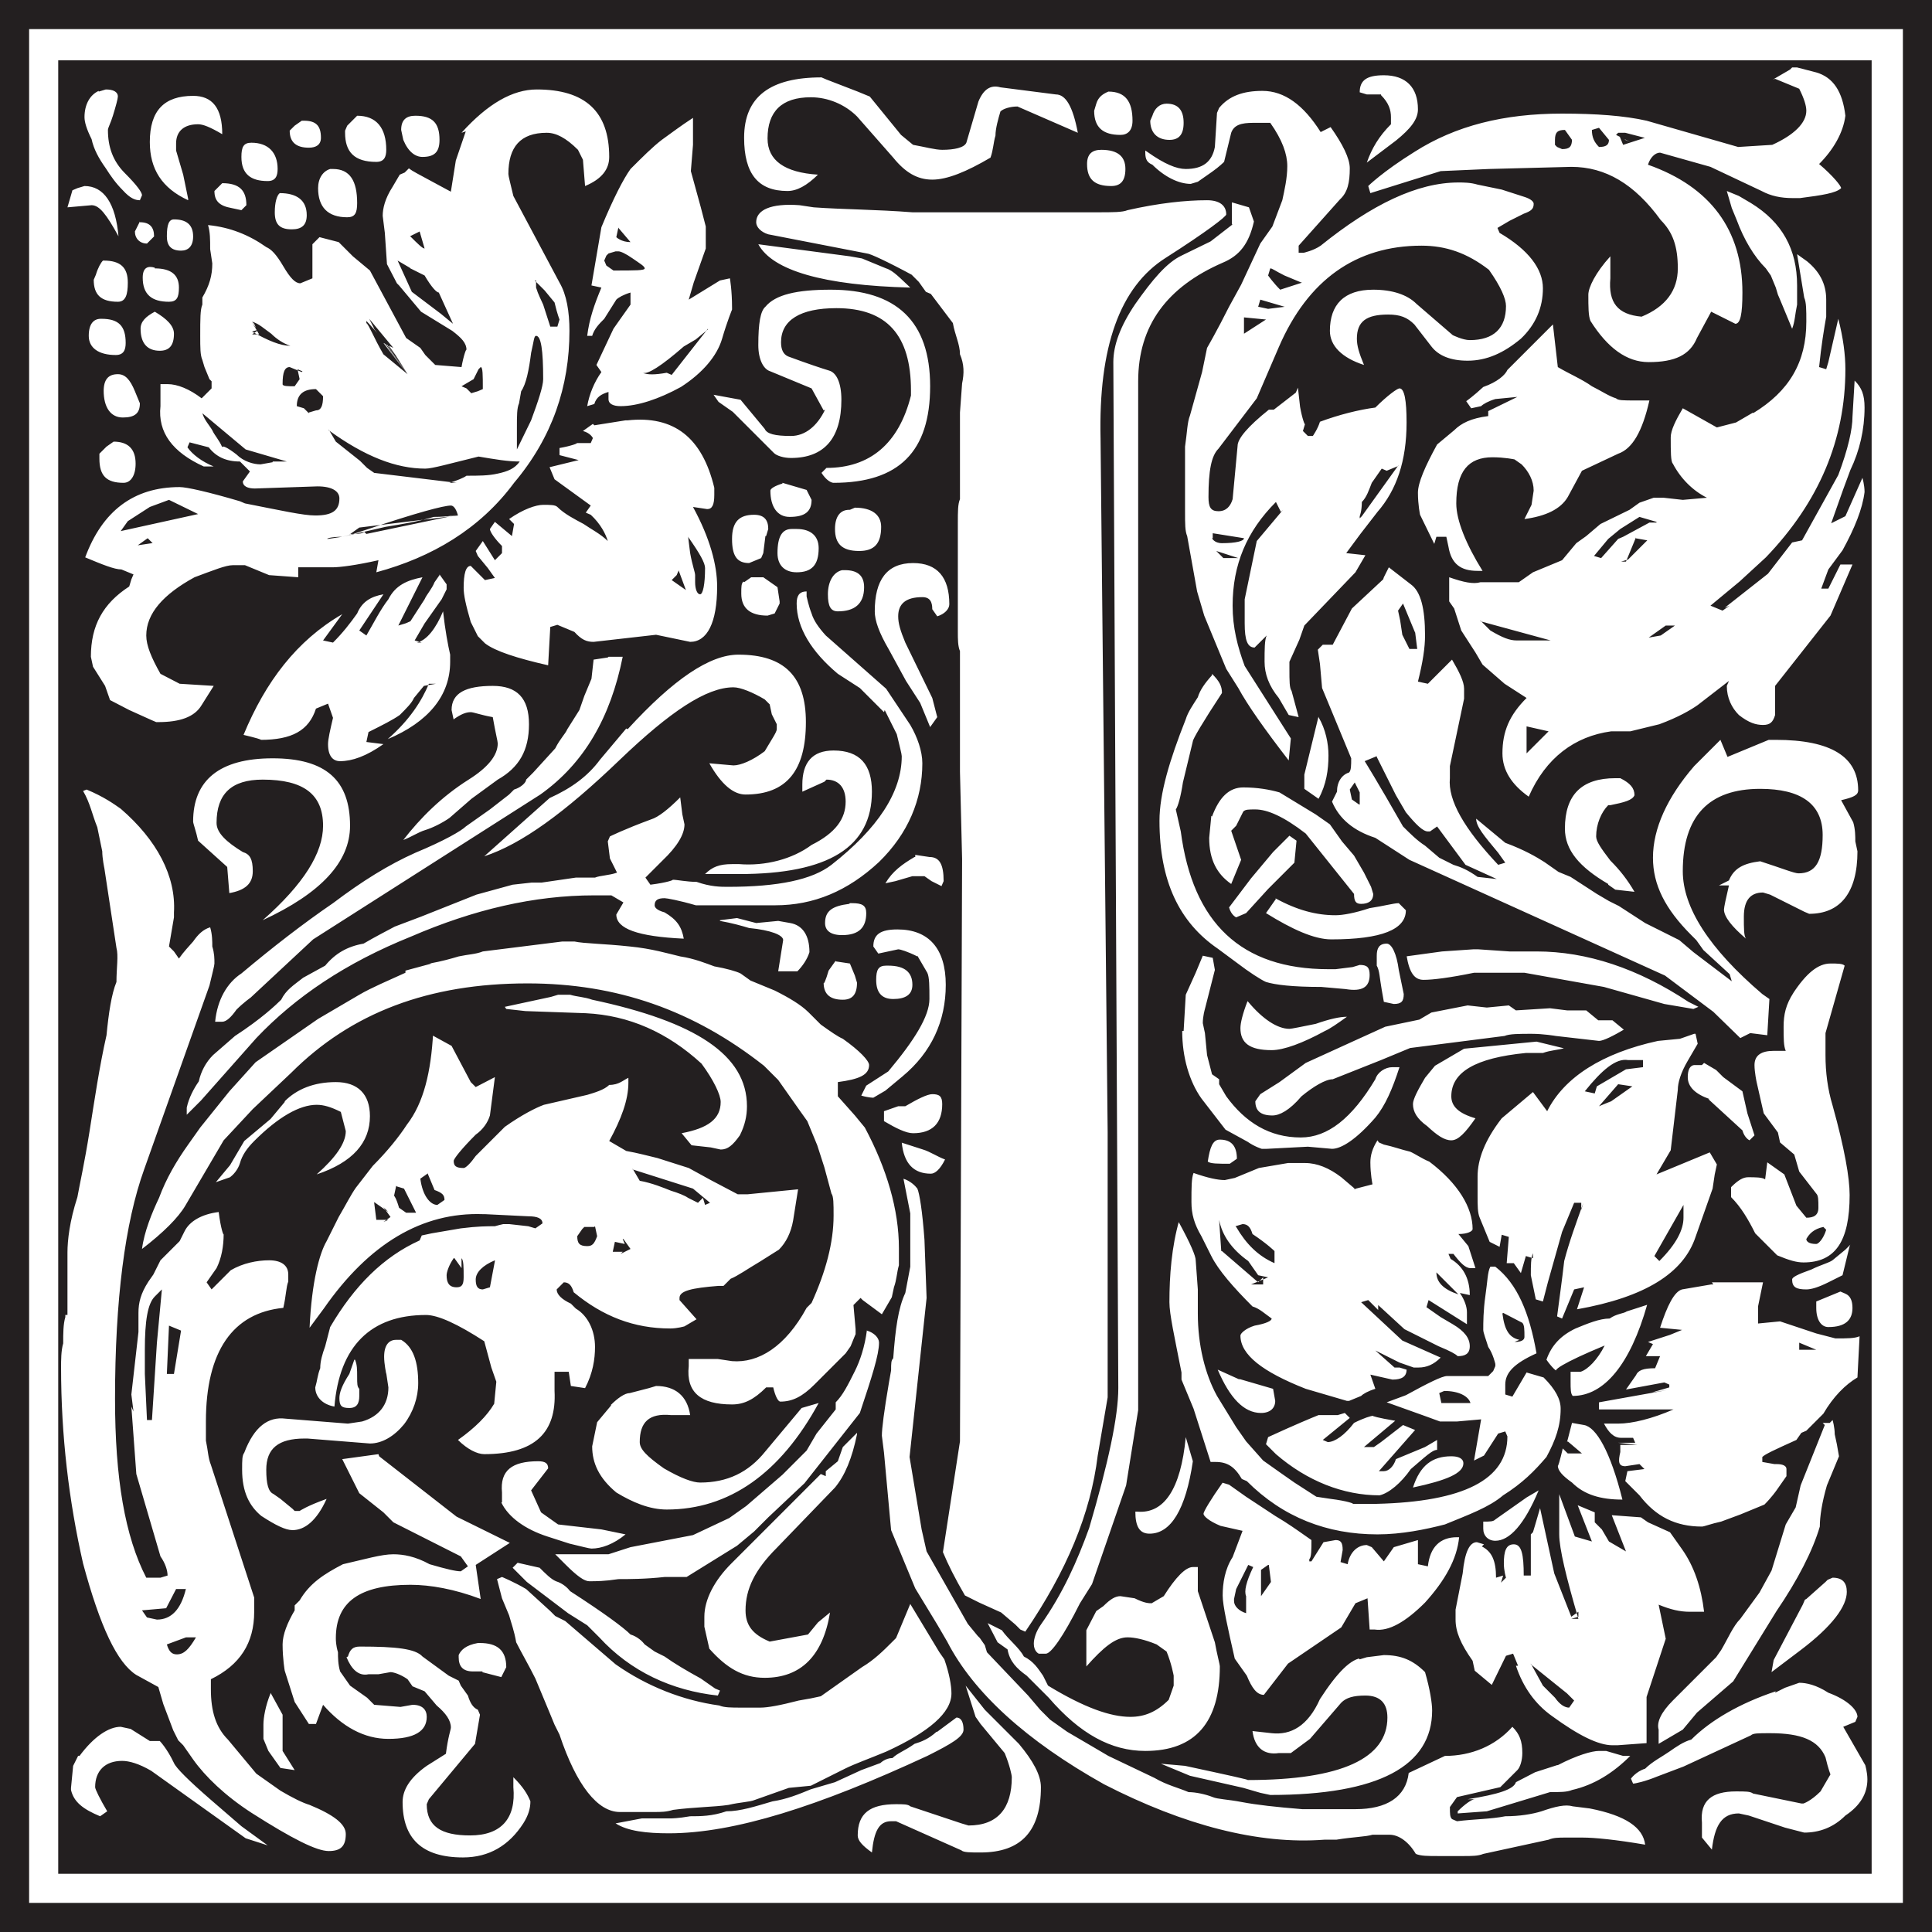 <?xml version="1.0" encoding="UTF-8"?>
<svg id="Layer_1" xmlns="http://www.w3.org/2000/svg" width="27.21" height="27.21" xmlns:xlink="http://www.w3.org/1999/xlink" viewBox="0 0 27.21 27.21">
  <defs>
    <clipPath id="clippath">
      <rect width="27.21" height="27.21" fill="none"/>
    </clipPath>
    <clipPath id="clippath-1">
      <rect y="0" width="27.21" height="27.21" fill="none"/>
    </clipPath>
  </defs>
  <g clip-path="url(#clippath)">
    <g clip-path="url(#clippath-1)">
      <path d="M21.56,23.43l.17.31.17.17c.07.1.14.14.2.14l.07-.1-.1-.1-.51-.41ZM2.76,23.06h-.14l-.27.1c.03.1.07.14.14.14.1,0,.17-.07.27-.24M2.62,22.38h-.14l-.14.27-.34.03.07.1.14.03c.2,0,.34-.14.41-.44M17.86,22.04l-.1.07v.37l.14-.2-.03-.24ZM17.65,22.07l-.07-.03-.17.34-.03.14v.03c0,.07.07.14.17.17v-.24c-.03-.07,0-.2.1-.41M20.71,19.76c-.03-.1-.17-.17-.37-.17l-.07.03.03.14h.41ZM25.34,19.01h.24l-.24-.1v.1ZM2.38,18.67l-.03.68h.1l.1-.61-.17-.07ZM21.16,18.5c.03.24.1.34.24.37l-.07.03c.1,0,.14-.03.14-.07,0-.1,0-.17-.03-.2l-.27-.14ZM2.21,18.91l.07-.75-.1.1c-.1.1-.14.34-.14.75v.34l.03.65h.07l.07-1.09ZM20.54,18.23l-.31-.31c0,.14.1.24.31.31M6.97,17.75c-.17.07-.27.17-.27.27s.03.14.1.14l.1-.03.07-.37ZM6.39,17.72c-.07.1-.1.2-.1.24,0,.1.03.17.14.17.07,0,.1-.03.1-.14,0-.14,0-.24-.03-.27v.14l-.1-.14ZM8.77,17.45l.03.07-.14-.03-.03.14h.14l-.03.03.14-.07-.1-.14ZM25.68,17.28c-.14.03-.2.1-.24.17,0,.03.03.07.14.07.03,0,.1-.07.14-.2l-.03-.03ZM8.37,17.28h-.14l-.03.03-.07.1c0,.1.03.14.14.14.07,0,.1-.03.14-.14l-.03-.14ZM17.41,17.28c.14.24.31.41.54.51v-.17s-.1-.1-.31-.24c-.03-.1-.07-.14-.14-.14l-.1.03ZM17.21,17.62l.51.44.07-.07v.1h-.17l.24-.1-.14-.03-.14-.2c-.24-.17-.37-.37-.41-.58l.03.44ZM23.71,16.97l-.41.72.07.07c.24-.24.34-.44.34-.61v-.17ZM5.27,16.94l.03.24h.17l-.07.03.1-.07-.1-.14.07.07-.2-.14ZM5.58,16.7l-.03.14s.03.03.07.17l.1.07h.14l-.17-.34-.1-.03ZM6.02,16.53l-.1.07c.03.24.14.37.24.37l.1-.07c0-.07-.03-.1-.14-.14l-.1-.24ZM8.91,16.46l.1.17c.17.03.34.1.44.14.1.03.2.07.24.1l.14.07.07-.07.03.1.07-.03-.24-.2-.85-.27ZM22.79,15.27l-.27.31.17-.07-.14.1.44-.31-.2-.03ZM23.13,14.93h-.2c-.17-.03-.37.14-.61.44l.14.03.03-.1.41-.24.24-.03v-.1ZM19.15,11.33v-.17l-.07-.14-.07.1.03.14.1.07ZM21.5,10.24v.37l.31-.31-.31-.07ZM19.39,10.65l-.17.07s.17.27.54.92c.1.1.2.2.31.27l.2.17.2.1c.1.03.2.07.34.17l.27.03-.44-.2-.2-.27-.2-.27-.1.07h-.03c-.07,0-.17-.1-.31-.27l-.14-.24-.27-.54ZM23.6,8.81h-.14l-.24.17.17-.03.1-.07.1-.07ZM20.85,8.74l.14.14c.17.1.27.14.37.14h.48l-.99-.27ZM19.93,8.91l-.17-.41-.07.1.03.14.03.2.1.2h-.03.14l-.03-.24ZM9.56,8.03l-.03.07-.07.07.1.07.1.07-.1-.27ZM17.24,7.86h.2l-.31-.1.1.1ZM23.03,7.58l.17.03-.27.27-.1.03h.07l.14-.34ZM9.69,7.55l.03.24c.03.17.07.27.07.31v.1c0,.1.03.17.07.17s.07-.14.07-.37c0-.07-.07-.2-.24-.44M17.07,7.58s.03.07.14.07c.2,0,.31-.03.31-.07l-.44-.07v.07ZM2.14,7.65l-.2.03.14-.1.07.07ZM23.33,7.35l-.24-.07-.27.17-.17.14-.2.24.1.03.24-.27.07-.03.37-.2-.03.03.03-.03h.1ZM2.79,7.24l-.41-.2-.27.1-.31.2-.1.14,1.09-.24ZM4.93,7.52c.1,0,.17,0,.2-.03l-.07-.07.1.1,1.29-.27s-.14.03-.34.03c-.24.07-.44.1-.68.14l-.61.14c-.17,0-.24.03-.2.03l.2-.03c.14-.03.24-.07.34-.1.71-.24,1.09-.34,1.19-.34.03,0,.07.03.1.14l-1.39.17-.14.1ZM19.69,6.56l-.51.71.07-.07-.1.1v-.03s.03-.07.03-.2c.07-.07.1-.17.14-.27l.14-.2.07.03.17-.07ZM3.84,6.5h.2l-.58-.17-.61-.51c.03.1.1.17.14.24.03.07.1.14.14.24,0-.03.07,0,.2.1.1.1.24.14.34.14l.17-.03ZM4.63,6.05l.1.17.34.27.1.1.1.07,1.16.14h-.1c.1-.03.2-.07.24-.1.17,0,.31,0,.44-.03.14-.03.24-.07.31-.17-.17,0-.34-.03-.58-.07-.41.1-.65.17-.75.17-.41,0-.85-.17-1.36-.54M4.35,5.82l-.07-.07-.1-.03c0-.17.1-.24.27-.24l.1.1c0,.14-.03.2-.1.2l-.1.03ZM7.48,5.92c.1-.27.17-.48.17-.58,0-.41-.03-.61-.1-.61-.03,0-.03.07-.07.24-.03.24-.07.44-.14.54l-.03.17c-.03.07-.03.17-.03.34v.31l.2-.41ZM6.63,5.54l.1-.03.07-.03c0-.2,0-.31-.03-.31l-.03.03-.07.14-.17.1.07.03.07.07ZM4.25,5.24l-.17-.07c-.07,0-.1.07-.1.24,0,.03.07.03.17.03l.07-.1-.03-.14.07.03ZM9.97,4.63l-.51.65-.07-.03c-.17.03-.27.03-.34,0,.07.03.27-.1.58-.37l.17-.1.17-.14ZM3.61,4.63l-.03-.07-.03-.03c.1.03.17.1.27.17.07.07.17.14.27.17-.14,0-.31-.07-.54-.2l.1-.03-.1.07h.1l-.1-.17.07.1ZM17.52,4.46v.24l.31-.2-.31-.03ZM5.27,4.63l-.07-.14.37.51.17.27-.17-.14-.17-.14c-.14-.24-.2-.41-.24-.44v-.03s.14.14.34.41l.24.34-.54-.78.34.41-.14-.07.34.44-.48-.65ZM18.09,4.32l-.34-.1-.03.1.14.03.24-.03ZM7.55,3.95v.1c.03.1.07.17.1.24l.1.31h.1l.03-.1s-.03-.07-.07-.24l-.14-.17-.14-.14ZM18.33,3.98l-.24-.1c-.14-.07-.17-.1-.2-.1l-.03.1s.07.1.17.2l.31-.1ZM5.78,3.78l.2.1c.1.17.17.24.2.24l.2.44-.17-.14-.41-.31-.2-.44.17.1ZM8.67,3.54l-.1.03-.03.03-.03.07.03.07.1.07c.31,0,.44,0,.44-.03s-.07-.07-.17-.14c-.1-.07-.17-.1-.2-.1h-.03ZM5.78,3.33c.1.1.17.17.2.17l-.07-.24-.14.07ZM8.71,3.2l-.03.14s.07.07.2.07l-.17-.2ZM23.16,1.94l-.27-.07h-.1l-.03.03.2.1-.07-.03-.1-.1.07.17.31-.1ZM22.52,1.8l-.1.03c0,.1.03.17.1.24.1,0,.14-.03.14-.1l-.14-.17ZM22.14,1.97l-.1-.14c-.1,0-.14.03-.14.14v.07l.03.03.07.03c.1,0,.14-.03.14-.14M21.94,24.86c.27-.14.48-.2.58-.2h.1l.24.07h.1c-.24.24-.51.41-.82.48-.07.03-.17.03-.31.03l-.89.27-.41.03v-.03c.1-.1.2-.17.24-.17h-.1c.44-.07.65-.14.68-.24l.27-.14.31-.1ZM1.12,24.73c.2-.27.41-.41.58-.41l.14.03.27.17h.14s.1.1.2.31c.03.07.2.24.51.51l.44.38.37.27-.31-.1-1.33-.95c-.17-.1-.31-.14-.41-.14-.24,0-.38.14-.38.37,0,.03.07.17.17.34l-.1.07c-.24-.1-.37-.2-.41-.37v-.03l.03-.31.07-.14ZM13.2,24.39l.27-.2c.07,0,.1.07.1.17s-.17.2-.51.37c-1.53.71-2.72,1.09-3.64,1.09-.31,0-.58-.03-.75-.14l.37-.07h.41s.1,0,.27-.03c.14,0,.31,0,.51-.07.2,0,.41-.07.65-.14.2-.03.37-.1.54-.17l.34-.1.37-.17.27-.1s.07-.07.17-.07c.07-.07.17-.1.31-.2.1-.03.2-.07.31-.17M13.6,23.74l.27.34.48.48c.2.24.31.44.31.61,0,.61-.27.92-.85.92-.14,0-.24,0-.27-.03l-.92-.41h-.07c-.17,0-.24.14-.27.44-.14-.1-.2-.17-.2-.24,0-.31.17-.44.54-.44.1,0,.17,0,.2.03l.72.24.1.03c.41,0,.61-.24.61-.68,0-.03-.03-.17-.1-.34l-.34-.41-.07-.1-.14-.44ZM3.81,23.84l.17.31v.51l.17.27-.2-.03-.17-.24-.07-.17v-.2c0-.1.03-.27.1-.44M25,23.84l.14-.07.2-.07c.1,0,.24.03.41.14.27.1.41.24.41.34l-.03.07-.17.07.31.54s.03.1.03.2c0,.2-.1.37-.31.51-.17.17-.37.24-.58.24l-.27-.07-.51-.17-.14-.03c-.24,0-.34.17-.38.51l-.14-.17v-.21c-.03-.31.14-.44.48-.44.14,0,.2,0,.24.03l.68.14h.03s.1-.03.24-.17l.14-.24s-.03-.07-.07-.24c-.1-.24-.34-.34-.78-.34-.17,0-.24,0-.27.03l-.95.44-.37.14c-.17.07-.31.1-.34.1l-.03-.07s.07-.1.2-.14c.1-.1.24-.17.34-.24.1-.07.2-.14.31-.17.27-.27.68-.51,1.19-.68M19.15,23.37l.1-.03.24-.03c.24,0,.41.07.58.24.07.24.1.44.1.54,0,.78-.75,1.19-2.28,1.19l-.14-.03-.24-.07-.75-.17-.41-.17.34.03c.65.14.92.2.88.2,1.33,0,1.97-.31,1.97-.88,0-.2-.1-.31-.31-.31-.17,0-.27.03-.34.1l-.44.51-.27.2h-.17c-.2.03-.34-.07-.37-.31l.27.03c.27.03.51-.1.68-.48.24-.37.44-.58.61-.58h-.07ZM4.9,23.33c.03-.1.07-.14.17-.14.51,0,.78.03.88.14l.37.27.14.07.03.07.1.14c.03.1.07.17.14.2l.03.07-.07.41-.65.78-.03.07c0,.31.2.44.61.44.44,0,.65-.24.61-.68v-.14c.14.14.2.24.24.34,0,.1-.03.2-.1.31-.2.31-.48.48-.85.48-.58,0-.85-.27-.85-.78,0-.17.1-.34.34-.51l.27-.17c.03-.24.07-.34.07-.37,0-.1-.07-.2-.2-.31l-.17-.2-.17-.07-.07-.1c-.1-.07-.2-.1-.24-.1l-.17.03h-.14c-.14.03-.24-.07-.31-.24M6.8,23.54h-.14c-.14,0-.2-.07-.2-.2v-.03c.03-.07.1-.14.27-.17h.03c.24,0,.37.1.37.34l-.07.14-.27-.07ZM25.44,22.52l.27-.24.03-.03.07-.03c.14,0,.2.07.2.2,0,.2-.2.48-.65.82l-.41.31.03-.17.41-.78.03-.07ZM13.3,23.37c.07.2.1.37.1.48,0,.27-.31.54-.92.82-.24.1-.44.17-.58.24l-.48.24-.31.03-.48.17c-.07.03-.2.03-.37.07-.2.03-.48.03-.78.07-.1.03-.17.03-.27.03h-.48c-.31,0-.61-.37-.85-1.09l-.07-.14-.07-.17-.2-.48c-.1-.2-.2-.37-.27-.51-.03-.17-.07-.27-.1-.38l-.1-.24-.07-.27.07-.03s.17.07.34.17l.34.31.07.07.14.07.71.61c.44.31.95.51,1.46.58.07.03.17.03.31.03h.27c.1,0,.27-.03.54-.1l.17-.03.14-.03.58-.41c.17-.1.31-.24.41-.34l.07-.07.2-.48.41.68.07.1ZM16.39,22.48c.17-.27.31-.41.41-.41h.07v.34l.24.72c.03.17.07.31.07.34,0,.78-.34,1.19-1.05,1.19-.48,0-.92-.24-1.36-.75l-.31-.31c-.14-.1-.24-.2-.27-.37l-.14-.1-.14-.27.2.1c.1.14.24.24.31.37.14.07.2.17.27.27l.07.14c.51.31.88.44,1.16.44.2,0,.37-.07.54-.24l.07-.2v-.14s-.03-.17-.1-.34l-.14-.1c-.17-.07-.31-.1-.41-.1-.17,0-.34.14-.58.41v-.51l.14-.27.1-.07c.1-.1.17-.14.24-.14l.2.03c.14.07.2.07.24.07l.17-.1ZM7.59,22.07c.1.1.17.17.24.2.1.03.17.1.2.14.48.31.75.51.85.61.1.03.17.1.2.14l.14.1.14.07c.14.1.31.2.51.31l.2.14.07.03-.03.07c-.65-.07-1.23-.34-1.67-.82l-.17-.17-.27-.17-.58-.44-.2-.2.07-.07.31.07ZM21.94,20.99l.24.65.24.07-.2-.51.24.1v.14l.1.1.1.17.24.14-.2-.51.41.03.1.07.31.14.17.24c.17.24.27.54.31.88h-.2c-.14,0-.27-.03-.44-.1l.1.48-.27.82v.65l-.41.03h-.07c-.2,0-.48-.14-.85-.41-.24-.17-.41-.41-.51-.71h.03l-.07-.17-.1.03-.2.41-.24-.2-.03-.14c-.17-.24-.24-.41-.24-.58v-.14l.1-.51c.03-.31.1-.44.2-.44l.1.03-.03.03c.14.07.2.2.2.44l.1-.03-.03.1.07-.07s-.03-.1-.03-.2c0-.17.03-.27.14-.27s.14.14.14.44h.1v-.58l.03-.03.03-.1.07-.24.2.92.24.61.1-.07v.07l-.1.03h.1c-.17-.58-.27-.99-.27-1.19v-.61ZM21.67,20.99c-.2.48-.41.71-.61.71-.1,0-.17-.07-.17-.17v-.1c.1,0,.14,0,.17-.03l.44-.31.17-.1ZM17.21,20.88l.1.03.24.17.41.27c.17.1.31.2.41.27l.1.07c0,.14,0,.24-.03.27v.03h.03l.17-.27.17-.03c.07,0,.1.03.1.14l-.03.17.1.03c.03-.17.14-.27.27-.27l.07.03.17.2.14-.2.34-.1v.34l.14.03c.03-.27.17-.41.41-.41h.03c-.03.31-.2.61-.48.92-.27.27-.51.41-.71.38h-.07l-.03-.44-.17.07-.2.34-.75.51-.34.44c-.1,0-.17-.1-.24-.27l-.17-.24c-.1-.44-.17-.75-.17-.89,0-.17.03-.37.14-.54l.14-.37-.31-.07c-.17-.07-.24-.14-.24-.17s.1-.2.27-.44M7.07,21.16v-.14c-.03-.31.14-.44.51-.44.1,0,.14.03.14.1l-.24.31.14.31.24.17.61.07.34.07c-.17.14-.34.2-.48.2-.03,0-.14-.03-.31-.07l-.31-.1c-.31-.1-.55-.27-.65-.48M5.34,20.51l1.09.85.75.37-.48.31.07.48c-.37-.14-.71-.2-.99-.2-.71,0-1.05.24-1.05.75,0,.03,0,.1.03.2,0,.07,0,.17.03.27l.14.2.24.17.1.1.37.03.17-.03c.14,0,.2.07.2.17,0,.2-.17.31-.54.31-.34,0-.65-.17-.92-.48l-.1.27h-.1l-.2-.31-.14-.44s-.03-.17-.03-.37c0-.14.07-.31.17-.48v-.07l.07-.07c.14-.24.34-.37.61-.51.31-.07.54-.14.71-.14.14,0,.31.03.51.14.24.07.37.1.44.1l.1-.07-.1-.14-.95-.48-.14-.14-.34-.27-.24-.48.51-.07ZM19.9,20.95c.1-.31.27-.44.54-.44.1,0,.17.03.17.1,0,.14-.24.24-.71.34M16.7,20.24l.1.34c-.1.68-.31,1.02-.61,1.02-.14,0-.2-.1-.2-.31h.03c.37.03.61-.31.68-1.05M12.07,20.2c-.07.34-.17.58-.31.75l-.82.85c-.31.31-.44.58-.44.88,0,.21.1.34.34.44l.54-.1.14-.17.17-.14c-.1.61-.41.92-.92.92-.31,0-.54-.14-.78-.41l-.07-.31v-.14c0-.24.14-.51.38-.75l1.26-1.26.07.03v-.07l.17-.14.07-.2.2-.2ZM22.07,20.31l.07-.27.17.03c.17.03.37.37.54,1.05-.31,0-.54-.07-.71-.24-.14-.1-.2-.17-.2-.24,0,.03.03-.07.07-.24l.07.07h.2l-.2-.17ZM25.78,20.03l.03-.03s.03.1.03.2l.03.14.03.17-.17.41c-.07.24-.1.44-.1.58-.1.34-.31.75-.61,1.19l-.61.99-.51.44-.2.24-.34.2v-.2c-.03-.1.03-.24.2-.41l.61-.61.07-.1c.1-.17.17-.34.27-.44l.27-.37.17-.31.2-.65.14-.24.07-.31.34-.85-.03-.03h.1ZM17.86,20.24c.37-.17.61-.27.71-.31h.27l.1-.03.07.07-.38.31.07.03c.1,0,.24-.1.37-.27.14-.07.24-.1.27-.1-.03,0,.07.03.31.07l-.44.37h.14l.1-.07.31-.24.17.07-.51.58h.07c.07,0,.14-.07.17-.17l.41-.17.17-.1v.14c-.07,0-.17.1-.37.27-.14.2-.31.34-.44.37-.51,0-1.02-.2-1.46-.58l-.07-.07-.07-.07.03-.1ZM8.6,19.79c.1-.1.2-.17.27-.17l.27-.07.1-.03c.27,0,.44.14.48.41h-.27c-.31-.03-.44.1-.44.38,0,.1.1.2.34.37.24.14.41.2.51.2.38,0,.68-.14.92-.44l.51-.61.24-.07c-.54.99-1.26,1.5-2.14,1.5-.24,0-.48-.1-.71-.24-.24-.2-.34-.41-.34-.65l.07-.34.2-.24ZM5,19.15c.03.07.03.14.03.24s0,.14.03.17v.1c0,.1-.03.17-.14.17s-.14-.03-.14-.14c0-.07.03-.17.14-.34l.07-.2ZM5.44,19.35s-.03-.14-.03-.24c0-.17.07-.24.17-.24h.07c.17.1.24.31.24.61,0,.2-.07.41-.2.58-.14.17-.31.27-.48.27l-.88-.07h-.04c-.37,0-.54.14-.54.44,0,.2.03.31.1.34l.1.07.17.14.03.03h.07s.1-.07.38-.17c-.14.31-.31.44-.48.44-.1,0-.24-.07-.44-.2-.17-.14-.27-.34-.27-.65,0-.14,0-.2.03-.24.14-.37.34-.51.58-.48l.88.07.2-.03c.24-.07.37-.24.37-.48l-.03-.2ZM17.45,19.42l.48.14.03.17c0,.1-.07.17-.2.17-.24,0-.44-.21-.61-.61l.31.14ZM12.21,18.74c.1.03.17.1.17.17,0,.17-.1.48-.27.99l-.78.99-.51.48-.2.2-.24.2-.71.44h-.31c-.27.03-.51.03-.65.03-.2.03-.31.03-.41.03-.07,0-.17-.07-.34-.24l-.14-.14h.75l.31-.1.88-.17.51-.24.24-.17.51-.44.34-.34.14-.24.27-.34v-.1c.1-.1.17-.24.27-.44.07-.14.14-.34.17-.58M23.2,18.37c-.24.85-.61,1.29-1.05,1.29-.03-.03-.03-.1-.03-.2v-.14h.14c.1-.03.24-.17.34-.37-.58.24-.78.37-.65.37-.03,0-.1-.07-.17-.17.07-.2.2-.34.41-.44.17-.07.34-.14.48-.14.1-.07.2-.07.24-.1l.31-.1ZM25.58,18.33l.34-.14.07.03c.07.03.1.1.1.2,0,.17-.1.27-.34.27-.1,0-.17-.1-.17-.27v-.1ZM24.11,18.06h.72l-.07.34v.24l.31-.03.51.17.27.07c.17,0,.27,0,.34-.03l-.03.58c-.17.1-.34.27-.48.51l-.17.17-.07.07-.07.03-.07.1c-.31.14-.44.2-.48.24v.07l.17.03h.03c.1,0,.14.03.14.07v.1l-.14.2s-.07.1-.17.2l-.34.14-.27.1c-.14.03-.24.07-.27.07-.37,0-.65-.14-.88-.44l-.2-.2.03-.14h.24l.03-.1-.03.1h-.24l.24-.03-.07-.07-.2.03c-.1,0-.1-.07-.07-.2v-.1h.24l-.27-.03h.24l-.03-.07h-.17c-.1,0-.17-.07-.24-.2h.2c.2,0,.48-.07.78-.2h-1.05v-.1l.95-.17-.2.03.24-.07v-.14.1l-.07-.03-.54.1.14-.2c.03-.07.1-.1.27-.1l.07-.17h-.2l.1-.17-.07-.03.31-.1.17-.07-.31-.03c.1-.31.2-.51.31-.54l.41-.07h.03ZM26.05,17.55l-.1.41-.2.1c-.14.07-.24.1-.31.1-.14,0-.2-.03-.2-.14,0-.03.07-.07.27-.14.14-.07.27-.1.31-.14l.17-.14.07-.07ZM16.6,17.21c.17.31.24.48.24.54l.03.41v.34c0,.44.1.85.27,1.16l.27.44.14.2.24.27.24.17.1.07.1.07.31.2.2.03c.24.03.34.07.31.07h.34c1.22-.03,1.84-.34,1.84-.95l-.03-.07-.1.03-.2.31-.14.07.1-.58-.34.03h-.24s-.27-.1-.75-.27l.27-.1c.31-.17.51-.27.58-.27h.58l.07-.07.03-.07v-.03s-.03-.14-.1-.24c-.03-.1-.07-.2-.07-.24,0-.1,0-.27.03-.48.03-.2.03-.34.07-.41h.07c.31.24.48.65.58,1.22-.31.14-.44.27-.44.44v.14l.1.03.2-.34.24.07c.17.17.24.31.24.44,0,.24-.07.44-.2.68-.17.2-.34.37-.61.54-.2.17-.48.27-.82.41-.27.07-.61.14-.95.14-.71,0-1.33-.24-1.84-.75l-.07-.03c-.1-.17-.2-.24-.37-.24h-.07l-.24-.75-.17-.41v-.1c-.1-.51-.17-.82-.17-.99,0-.37.03-.78.14-1.16M12.72,16.6c.1.03.17.1.2.14.03.07.07.31.1.72l.03.82-.24,2.24.17,1.02.07.31.58,1.02.14.17.03.03.07.1.03.1.58.61.17.2.14.14.24.17.41.24.17.1.65.31c.17.1.34.14.48.2.1,0,.24.03.34.07.07.03.2.03.41.07s.48.07.85.1h.75c.44,0,.71-.17.75-.51l.51-.24c.37,0,.71-.14.95-.41.1.1.14.2.14.37,0,.1-.03.2-.07.24l-.24.24-.61.14-.1.14c0,.1,0,.14.03.17l.07.03c.24-.03.48-.03.68-.07.2,0,.38-.03.51-.07.2-.07.34-.1.44-.07l.24.03c.51.1.75.27.78.51-.41-.07-.71-.1-.88-.1h-.24c-.1,0-.17,0-.24.03l-.92.2c-.07.03-.17.03-.27.03h-.37c-.14,0-.24,0-.31-.03-.1-.17-.24-.27-.37-.27h-.24c-.1.03-.27.03-.51.07h-.17c-.92.07-1.97-.2-3.1-.78-1.09-.61-1.84-1.29-2.21-2.01l-.14-.24-.31-.51-.34-.82-.1-1.09-.03-.24c0-.1.03-.34.1-.75l.03-.17c0-.1,0-.14.03-.17.03-.41.07-.71.17-.92l.07-.37v-.75l-.1-.51ZM19.42,16.09l.07.03c.14.03.24.07.37.1.07.03.17.1.27.14.41.31.61.65.61.95,0,.03-.07.07-.2.07l.14.17.1.31h-.07c-.07,0-.14-.07-.24-.2h-.07l.03.07c.17.1.27.27.27.51l-.14-.03c.07.1.1.2.1.27v.17l-.54-.34-.03.1.2.14.17.1c.17.1.24.2.24.31s-.07.14-.17.14c-.03-.03-.1-.07-.27-.14l-.48-.24-.37-.34v.07l-.14-.14-.1.03.58.54.54.24c-.1.1-.2.14-.31.14h-.07l-.2-.07-.34-.17.27.24h.07l.1.03c0,.1-.07.14-.2.14l-.31-.07.07.2c-.1.03-.17.07-.2.1l-.17.07h-.03l-.58-.17c-.61-.24-.92-.48-.92-.75,0-.03.07-.1.2-.14.17-.03.24-.07.24-.1-.1-.07-.17-.14-.27-.17-.27-.27-.48-.51-.58-.71l-.07-.14-.07-.14c-.1-.17-.14-.31-.14-.48,0-.2,0-.34.03-.41.2.07.34.1.44.1l.14-.03.34-.14.41-.07h.24c.17,0,.34.07.51.2l.2.17h-.03l.27-.07s-.03-.14-.03-.31c0-.1.03-.2.1-.31M12.69,16.09l.31.1c.1.03.2.1.31.14-.07.14-.14.2-.2.2-.24,0-.38-.14-.41-.44M17.01,16.36c.03-.2.07-.31.17-.31.17,0,.24.1.24.27l-.1.07c-.17,0-.27,0-.31-.03M12.75,15.58c.17-.1.31-.17.38-.17.1,0,.14.03.14.14,0,.27-.14.41-.41.41-.1,0-.24-.07-.41-.17v-.14l.2-.07h.1ZM4.01,15.51c.17-.17.41-.27.72-.27s.48.17.48.48c0,.37-.24.65-.75.82.27-.24.41-.44.41-.61l-.07-.27c-.14-.07-.24-.1-.34-.1-.24,0-.54.17-.88.51-.1.1-.17.2-.2.31-.03.1-.1.17-.14.2l-.2.07.2-.24.2-.34.37-.31.2-.24ZM24.08,15.48c-.2-.07-.31-.17-.31-.31,0-.1.03-.17.1-.17h.1l.03-.03.17.1.1.1.27.2.07.31.1.31-.07.07s-.07-.03-.1-.14l-.48-.44ZM22.04,14.76c-.1.03-.2.03-.31.07h-.24c-.71.07-1.05.27-1.05.61,0,.14.1.24.34.31-.14.2-.24.31-.34.31s-.2-.07-.34-.2c-.14-.1-.2-.2-.2-.31,0-.07.07-.2.17-.37l.14-.17.41-.24,1.02-.1.41.1ZM23.88,14.56l.03.14-.14.24c-.1.17-.14.31-.14.41l-.1.85-.2.34.17-.07.58-.24.1.17-.03.14-.03.2-.24.68c-.17.51-.71.85-1.67,1.02l.1-.31-.14.03-.17.41-.07-.03c.03-.24.07-.51.1-.78.07-.27.17-.54.27-.82l-.03.1v-.1h-.1l-.17.41-.2.71-.07.27-.1-.03-.07-.34c0-.14,0-.24.03-.31v.07l-.1-.03-.07.24-.1-.14h-.1l.03-.37-.1-.03-.03.17-.14-.07-.14-.34c-.03-.07-.03-.17-.03-.31v-.27c0-.24.1-.51.34-.82l.44-.37.2.27c.24-.48.78-.82,1.56-.99l.31-.03.2-.07ZM6.05,14.56l.31.17.27.51.07.07.27-.14-.07.54c-.03.1-.1.2-.2.27-.2.2-.31.34-.31.37,0,.07.03.1.14.1.03,0,.1-.07.17-.17l.41-.41c.24-.17.44-.27.55-.31l.61-.14c.1-.03.24-.07.31-.14.14,0,.2-.07.27-.1v.07c0,.24-.1.51-.27.82l.24.14c.17.03.31.07.44.1l.44.14.31.17.38.2h.14l.71-.07-.07.44c-.03.17-.1.31-.2.41l-.27.17c-.17.1-.31.2-.41.24l-.1.1h-.07c-.38.03-.55.07-.55.17v.03l.24.27-.17.1s-.1.03-.2.03c-.51,0-.95-.17-1.36-.51-.03-.1-.07-.14-.14-.14l-.1.1c0,.07.07.14.2.2l.07.07c.17.1.27.31.27.54,0,.17-.03.37-.14.58l-.2-.03-.03-.2h-.2v.27c.03.58-.27.89-.99.89-.1,0-.24-.07-.37-.2.24-.17.41-.34.51-.51l.03-.31-.07-.2-.1-.37c-.37-.24-.65-.37-.82-.37-.78,0-1.22.44-1.29,1.29-.17-.03-.27-.14-.27-.27.03-.1.03-.17.07-.27,0-.1.03-.2.07-.31l.07-.27c.34-.58.75-.99,1.26-1.22l.03-.07.14-.03.41-.07c.24-.03.37-.03.48-.03.1-.03.14-.03.1-.03h.1l.27.03.1.03.1-.07c0-.07-.07-.1-.2-.1l-.61-.03h-.03c-.85-.03-1.6.41-2.24,1.33l-.2.27c.03-.65.14-1.05.24-1.22l.17-.34c.1-.17.17-.31.24-.41l.24-.31c.2-.2.37-.41.48-.58.24-.31.34-.75.37-1.29M22.89,14.49c-.17.1-.31.17-.37.17l-.61-.07s-.17-.03-.34-.03-.31,0-.38.03l-1.33.17-.41.17-.68.27c-.1,0-.27.1-.44.24-.17.2-.31.27-.41.27-.17,0-.24-.07-.24-.2l.07-.1.27-.17.37-.27.68-.31.44-.2.48-.1.17-.1.51-.1.27.03.31-.03.1.07.48-.03.24.03h.27l.17.14h.2l.17.14ZM17.58,14.11c.2.24.41.38.58.38.03,0,.17-.03.37-.07.2-.07.34-.1.44-.1-.14.1-.24.17-.31.2-.31.17-.58.27-.75.27-.31,0-.44-.1-.44-.31,0-.07.03-.2.1-.38M7.11,14.18l.65-.14.1-.03h.17c.1.03.2.03.31.07,1.46.31,2.18.78,2.18,1.5,0,.14-.03.27-.1.41-.1.14-.17.2-.27.2l-.14-.03-.27-.03-.14-.17c.37-.07.55-.2.55-.44,0-.1-.1-.31-.27-.54-.48-.44-1.02-.68-1.63-.71l-.85-.03-.27-.03ZM25.24,14.01c.2-.31.37-.44.54-.44.1,0,.17,0,.2.03l-.27.95v.31c0,.24.03.48.1.71.17.61.24,1.02.24,1.26,0,.65-.2.95-.65.95-.1,0-.2-.03-.37-.1l-.31-.31c-.1-.2-.2-.37-.34-.51v-.14c.1-.1.17-.14.24-.14.1,0,.2,0,.24.03l.03-.24.24.17.17.44.14.17c.1,0,.17-.03.17-.14s0-.17-.03-.2l-.24-.31-.07-.24-.2-.17-.03-.14-.2-.27-.1-.44s-.03-.14-.03-.24c0-.14.1-.2.27-.2h.17c-.03-.07-.03-.17-.03-.34s.03-.31.14-.48M12.48,13.6h.03c.24,0,.34.1.34.27,0,.14-.1.2-.27.2s-.24-.1-.24-.27c0-.14.03-.2.14-.2M11.77,13.54l.2.03.07.17.03.1c0,.17-.07.24-.2.24-.17,0-.27-.07-.27-.24,0,.03.03-.03.07-.17l.1-.14ZM16.67,14.52l.03-.51.14-.31.1-.24.14.03.03.17-.14.55s-.03.1-.03.2l.03.14.03.31.07.27.1.07v.07l.1.17c.27.37.61.58,1.05.58.38,0,.72-.27,1.05-.82.03-.1.14-.17.24-.17h.1c-.1.31-.2.54-.34.71-.27.31-.48.44-.61.44l-.34-.03-.58.03h-.07s-.1-.03-.2-.1l-.31-.17-.34-.44c-.17-.24-.27-.58-.27-.95M19.8,13.47l.51-.07.44-.03h.07l.44.03h.38c.71,0,1.43.24,2.14.71l.14.07-.07.03-.41-.07-.85-.24-1.12-.2h-.71c-.34.07-.58.1-.71.1s-.2-.1-.24-.34M19.49,14.11l-.03-.17c-.03-.17-.03-.27-.07-.34v-.14c0-.1.03-.17.14-.17.07,0,.14.14.17.37l.07.34c0,.1-.03.14-.14.14l-.14-.03ZM6.05,13.57c.17-.03.31-.07.41-.1.14-.03.24-.03.34-.07l1.12-.14h.17c.14.03.41.03.78.07.31.03.54.1.71.14.2.03.37.1.48.14.17.03.31.07.37.1l.14.1.34.14c.2.1.37.2.48.31l.17.17c.14.1.24.17.31.2.24.17.37.31.37.37,0,.14-.14.2-.44.24v.2l.24.27.14.17c.31.58.48,1.16.48,1.7v.24c-.03.1-.03.2-.07.31l-.03.14-.14.24-.27-.2-.03-.03-.1.1.03.34v.07s-.03.07-.07.17l-.07.1-.1.1-.34.34c-.17.17-.31.24-.48.24-.03,0-.07-.07-.1-.2h-.1c-.17.17-.31.24-.48.24-.44,0-.65-.17-.61-.54v-.1h.41l.2.03c.37.03.75-.2,1.05-.75l.07-.07c.2-.44.31-.85.31-1.23,0-.17,0-.27-.03-.31l-.1-.37-.1-.31-.14-.34-.1-.14-.31-.44-.1-.1-.1-.1c-.99-.78-2.07-1.16-3.33-1.16-1.39,0-2.48.41-3.33,1.26l-.54.51-.41.44-.54.92c-.1.17-.31.38-.61.61.03-.24.14-.51.24-.72.1-.27.24-.51.41-.75l.17-.24.41-.51.37-.41.88-.61.58-.34c.17-.1.41-.2.65-.31v-.03l.37-.1ZM12.92,13.47c-.14-.07-.24-.1-.27-.1l-.14.03-.14.03-.07-.1c0-.17.1-.24.34-.24.44,0,.68.27.68.78s-.2.95-.61,1.29l-.24.2-.17.1s-.07,0-.17-.03l.07-.14.31-.2c.37-.44.58-.78.58-1.02,0-.17,0-.31-.03-.37l-.14-.24ZM10.14,12.96l.24-.03.27.07.31-.03.17.03c.17.03.27.17.27.41-.03.1-.1.2-.17.27h-.27l.07-.44c0-.07-.17-.14-.48-.17-.1-.03-.24-.07-.41-.1M11.97,12.72h.03c.14,0,.2.03.2.14,0,.2-.1.31-.34.31-.17,0-.24-.07-.24-.17,0-.17.1-.24.34-.27M17.96,12.65c.31.17.58.24.85.24.1,0,.27-.03.48-.1.2-.03.34-.07.41-.07l.1.1c0,.27-.34.41-1.05.41-.24,0-.55-.14-.92-.37l.14-.2ZM12.89,12.07v-.03l.2.03c.14,0,.2.1.2.34l-.03.07-.14-.07-.1-.07h-.17l-.24.07-.14.03c.1-.17.24-.27.41-.37M18.16,11.77l.1.07-.03.31-.37.37-.31.34-.07.03-.07.03s-.07-.03-.1-.14l.31-.41.31-.37.24-.24ZM1.22,11.12c.24.1.38.2.48.27.51.44.78.95.75,1.46v.07l-.07.41.07.07.07.1c.07-.1.14-.17.2-.24.07-.1.14-.17.24-.2.03.1.03.2.03.27.03.1.03.17.03.24,0,.03-.03.14-.07.31l-.92,2.59c-.27.75-.41,1.84-.41,3.23,0,1.12.14,1.94.44,2.52h.2l.1-.03c0-.07-.03-.17-.1-.27l-.34-1.16-.07-.95v.41-.41l.03.07-.03-.24.1-.88v-.27c0-.14.03-.27.14-.44l.07-.1.1-.2.27-.27.07-.14c.07-.14.24-.24.48-.27.03.24.07.34.07.31,0,.17-.03.34-.1.48l-.14.2.07.1.27-.27c.17-.1.37-.14.54-.14s.27.07.27.2v.1c-.03.07-.03.2-.07.37-.71.07-1.09.61-1.09,1.6v.27c.03.14.03.24.07.34l.61,1.87v.2c0,.44-.2.75-.61.95v.14c0,.31.07.54.24.71l.2.24.2.24.34.24c.17.1.31.17.41.2.34.14.51.27.51.41,0,.17-.07.24-.24.24s-.51-.17-1.09-.54c-.37-.24-.65-.51-.82-.75l-.14-.2-.07-.07-.07-.14-.14-.37-.07-.24-.31-.17c-.27-.17-.51-.68-.75-1.57-.2-.88-.31-1.8-.31-2.76,0-.1,0-.24.03-.34,0-.14,0-.27.03-.37v-.03h.03v-.88c0-.17.03-.44.14-.78.03-.17.1-.48.17-.92.07-.44.14-.92.24-1.36.03-.31.07-.58.14-.75,0-.2.03-.37,0-.48l-.17-1.12s-.03-.14-.03-.24l-.07-.34c-.07-.17-.1-.34-.2-.51M17.07,11.5c.1-.27.24-.41.44-.41s.37.03.51.07l.51.31.2.14.17.24.17.2.14.24.1.2.03.1c0,.1-.07.14-.17.14-.07,0-.1-.03-.1-.14l-.68-.85c-.31-.24-.54-.34-.71-.34-.1,0-.14,0-.17.03l-.1.2-.07.07.14.41-.14.34c-.2-.14-.31-.34-.31-.65l.03-.31ZM22.65,12.45c-.41-.24-.61-.48-.61-.78,0-.48.24-.71.71-.71h.07c.14.07.2.14.2.24-.03.07-.14.1-.34.14h-.03c-.1.1-.17.27-.17.44,0,.07.07.17.2.34.14.14.24.27.34.44l-.27-.03-.1-.07ZM3.23,12.58l-.03-.37-.41-.37c-.03-.14-.07-.24-.07-.27,0-.58.37-.89,1.12-.89s1.09.31,1.09.95c0,.51-.41.95-1.23,1.33.58-.51.85-.95.85-1.33,0-.44-.27-.65-.85-.65-.44,0-.65.2-.65.61,0,.14.14.27.37.41.1.03.14.1.14.27s-.1.27-.34.31M9.93,12.31c.1-.1.2-.14.38-.14h.1c.37.03.75-.07,1.02-.27.34-.17.48-.37.48-.61,0-.2-.1-.31-.27-.31l-.03.03-.31.14v-.1c0-.31.14-.48.44-.48.37,0,.54.2.54.58,0,.78-.61,1.16-1.87,1.16h-.48ZM18.57,10.1c.1.17.14.37.14.54,0,.2-.03.41-.14.61l-.2-.14v-.2l.2-.82ZM6.39,10.14l-.03-.14c0-.24.2-.34.58-.34.34,0,.51.17.51.54s-.14.61-.44.78l-.37.27-.31.27c-.1.07-.24.14-.34.17-.1.03-.2.1-.31.14.24-.31.54-.61.92-.85.27-.17.41-.34.41-.51,0-.03-.03-.14-.07-.37-.17-.03-.27-.07-.31-.07-.07,0-.14.03-.24.1M17.07,9.49c.1.1.14.17.14.27-.27.41-.41.65-.41.68l-.14.58c-.03.2-.07.34-.1.38l.07.31c.17,1.29.85,1.94,2.08,1.94h.1l.24-.03.1-.03c.1,0,.14.03.14.14,0,.17-.1.24-.34.2l-.34-.03c-.41,0-.65-.03-.78-.07-.07-.03-.24-.14-.41-.27l-.27-.2c-.54-.37-.82-.95-.82-1.8,0-.38.14-.85.37-1.43.03-.1.1-.2.17-.31.03-.1.1-.2.2-.31M8.57,9.25h.2c-.17.85-.54,1.5-1.16,1.94l-3.2,2.04-.88.82s-.1.07-.2.17c-.07.1-.14.17-.2.17h-.1c.03-.31.17-.55.37-.68.44-.37.88-.71,1.29-.99.41-.31.78-.54,1.16-.71.41-.17.65-.31.71-.37l.34-.24.27-.21.07-.07c.1-.03.17-.1.17-.14l.1-.1.31-.34c.07-.14.14-.2.17-.27l.17-.27.07-.2.1-.24.03-.27.2-.03ZM8.84,10.27c.65-.71,1.16-1.05,1.56-1.05.65,0,.95.31.95.95,0,.68-.27,1.02-.85,1.02-.17,0-.34-.14-.51-.44l.34.03c.1,0,.27-.07.44-.2.1-.17.17-.27.17-.31v-.07l-.07-.14-.03-.14-.07-.07c-.17-.1-.34-.17-.44-.17-.38,0-.89.34-1.6,1.02-.78.75-1.39,1.19-1.91,1.36l.92-.82c.31-.14.54-.31.71-.54l.37-.44ZM12.45,10.03l-.34-.34-.31-.2c-.37-.31-.58-.65-.58-.99,0-.1.03-.17.14-.17v.07s.03.14.07.24c.03.1.1.2.2.31l.85.75.34.51c.1.17.17.37.17.54,0,.51-.2.99-.61,1.39-.44.41-.92.61-1.46.61h-1.12c-.24-.07-.41-.1-.44-.1-.1,0-.14.03-.14.1,0,.03.03.07.14.1.17.1.24.2.27.37-.65-.03-.95-.14-.95-.34l.1-.17-.17-.1h-.24c-.85,0-1.7.2-2.58.58-.92.37-1.63.85-2.18,1.43l-.78.88-.2.2v-.1c.03-.14.1-.27.17-.37.03-.14.1-.27.2-.37l.31-.27c.37-.24.58-.44.65-.51.07-.14.17-.2.31-.31l.31-.17c.14-.17.31-.27.54-.31.17-.1.31-.17.44-.24l.37-.14.78-.31.51-.14.27-.03h.14l.48-.07h.27c.07-.03.2-.03.31-.07l-.1-.2-.03-.24.03-.07s.2-.1.58-.24c.1-.03.24-.14.41-.31l.03.24.03.14c0,.14-.1.31-.31.51l-.24.24.07.1c.24-.03.34-.07.31-.07.07,0,.2.03.34.03.2.07.34.07.44.07.71,0,1.19-.1,1.46-.31.65-.51.99-1.02.99-1.53,0-.03-.03-.14-.07-.31l-.17-.34ZM10.48,8.2l.1-.07h.17l.2.14.03.2v.03l-.07.14-.1.03c-.24,0-.37-.1-.37-.31,0-.1,0-.14.03-.17M6.19,8.09l.1.14v.07l-.07.14-.24.34-.14.24.1.03h-.07c.14-.03.27-.2.37-.44.03.27.07.48.1.61v.1c0,.48-.31.85-.88,1.09.31-.27.48-.54.58-.78h.1l-.17.03-.14.17c-.03.07-.1.14-.2.24-.1.07-.24.14-.44.24l-.03.14.24.03c-.24.17-.44.24-.61.24-.1,0-.17-.07-.17-.24,0-.07.03-.2.07-.37l-.07-.2-.17.07c-.1.31-.34.44-.78.44.03,0-.07-.03-.24-.07.31-.75.75-1.33,1.39-1.7l-.27.37.14.03c.14-.14.24-.27.34-.41.07-.17.2-.24.37-.27l-.34.51.1.07c.1-.17.2-.37.31-.51.1-.2.27-.27.48-.31l-.34.68.1-.03.07-.03.2-.31c.03-.07.1-.14.14-.24l.07-.1ZM11.87,8.03h.03c.17,0,.27.07.27.24,0,.24-.14.34-.37.34-.1,0-.14-.07-.14-.24s.07-.31.2-.34M19.49,8.13l.07-.14.31.24c.14.1.2.34.2.72,0,.17-.03.37-.1.65l.14.03.34-.34c.1.17.17.31.17.41v.14l-.2.95v.17c-.03.31.2.71.68,1.22l.1-.03-.1-.14c-.2-.24-.31-.37-.31-.48l.41.34c.27.1.44.2.55.27l.2.14.17.07.37.24.17.1.14.07.37.24.48.24.2.17.54.41-.03-.1-.37-.34-.1-.14-.07-.07c-.37-.37-.54-.71-.54-1.09,0-.41.2-.85.58-1.29l.37-.37.1.24.58-.24h.1c.78,0,1.16.24,1.16.71,0,.07-.07.1-.24.14l.17.31c.03.1.03.2.03.27l.03.14c0,.58-.24.88-.68.88l-.07-.03-.48-.24-.1-.03c-.17,0-.27.1-.27.34,0,.17,0,.27.03.31-.2-.17-.31-.31-.31-.41,0-.03.03-.17.07-.34h-.14l.14-.07c.07-.17.2-.24.44-.27.31.1.48.17.54.17.24,0,.34-.17.34-.54,0-.44-.31-.65-.88-.65-.72,0-1.09.38-1.09,1.16,0,.51.37,1.09,1.12,1.73l.1.07-.03.51-.24-.03-.14.07-.38-.37-.68-.51-3.6-1.63-.48-.31c-.31-.1-.51-.27-.61-.51l.07-.14c0-.14.07-.24.17-.27.03-.03.03-.1.03-.2l-.24-.58-.17-.41-.03-.34-.03-.2.07-.07h.14l.27-.51.44-.41ZM12.52,9.15c-.14-.24-.2-.41-.2-.54,0-.44.17-.68.54-.68.34,0,.51.2.51.58,0,.07-.07.14-.17.17l-.07-.1c0-.1-.03-.17-.14-.17-.24,0-.34.1-.34.27,0,.1.03.2.1.37l.38.78.07.27-.1.14-.14-.34-.2-.31-.24-.44ZM11.22,7.45c.2,0,.31.1.31.27,0,.24-.1.34-.31.34-.17,0-.27-.1-.27-.27,0-.24.07-.34.2-.34h.07ZM10.78,7.55l-.03.24-.03.07-.17.07c-.17,0-.24-.1-.24-.34s.1-.34.31-.34c.14,0,.2.07.2.2l-.03.1ZM11.97,7.18l.07-.03c.24,0,.37.1.37.27,0,.24-.1.34-.31.34-.24,0-.34-.1-.34-.31,0-.17.07-.27.2-.27M11.02,6.8l.34.1.07.14c0,.17-.1.24-.31.24-.17,0-.27-.14-.27-.37,0-.03.07-.07.17-.1M1.6,6.22c.2,0,.31.1.31.31,0,.17-.07.27-.17.27-.24,0-.34-.1-.34-.34v-.07l.1-.1.1-.07ZM8.37,5.99l.44-.07h.03c.65-.07,1.05.24,1.22.95v.1c0,.14-.03.2-.1.2l-.2-.03c.24.44.34.82.34,1.12,0,.51-.14.78-.38.78l-.48-.1-.88.1c-.1,0-.17-.03-.27-.14l-.24-.1-.1.03-.03.54c-.44-.1-.75-.2-.89-.31l-.1-.1-.1-.2c-.07-.24-.1-.38-.1-.48,0-.2.03-.31.1-.31l.2.2.14-.03-.1-.14-.14-.17-.03-.07.1-.14.17.27.1-.1v-.1c-.1-.1-.17-.2-.17-.24l.07-.1.24.2.03-.17-.07-.07c.2-.14.38-.2.48-.2s.17,0,.2.03c.1.1.24.17.37.24.1.07.24.14.34.24-.03-.1-.1-.24-.24-.37l-.07-.03.07-.1-.51-.37-.07-.17.41-.1-.27-.07v-.1c.17-.03.27-.07.24-.07h.2l.03-.07s-.03-.07-.14-.1l.14-.1ZM1.46,5.51c0-.17.07-.24.2-.24.1,0,.17.07.24.24l.07.17c0,.14-.07.2-.24.2s-.27-.14-.27-.38M21.87,4.56l.07.61c.17.1.34.17.48.27.14.07.24.14.34.17.03.03.1.03.27.03h.2c-.1.44-.24.68-.44.75l-.51.24-.2.37c-.1.17-.31.27-.61.31l.1-.2.03-.2c0-.14-.07-.27-.17-.37l-.1-.07s-.14-.03-.31-.03c-.34,0-.51.2-.51.65,0,.24.14.58.37.95h-.07c-.24,0-.37-.1-.41-.34l-.03-.14h-.14l-.03.1-.2-.41s-.03-.14-.03-.31c0-.14.1-.37.27-.68l.24-.2c.1-.1.24-.17.48-.2v-.07l.41-.2-.31.03c-.1.03-.17.07-.2.1l-.14.03-.07-.1s.1-.07.24-.2c.2-.07.31-.17.34-.24l.65-.65ZM1.43,4.49c.24,0,.34.1.34.34,0,.1-.03.17-.14.17-.24,0-.38-.1-.38-.27s.07-.24.17-.24M2.18,4.39c.17.1.27.2.27.31,0,.17-.07.24-.2.24-.17,0-.27-.1-.27-.31,0-.1.07-.17.2-.24M11.6,5.78l-.17-.31-.58-.24c-.1-.03-.17-.17-.17-.37,0-.31.03-.48.1-.54.14-.17.44-.24.92-.24.92,0,1.4.44,1.4,1.36s-.44,1.36-1.36,1.36c-.03,0-.1-.03-.17-.14l.07-.07c.61,0,1.02-.34,1.19-1.02v-.07c0-.78-.34-1.16-1.05-1.16-.51,0-.78.17-.78.48,0,.1.03.17.1.2.27.1.48.17.58.2.1.03.17.17.17.41,0,.54-.24.82-.71.82-.1,0-.2-.03-.24-.07l-.58-.58-.2-.14-.07-.1.38.07.34.41c.03.07.14.1.37.1.2,0,.37-.14.48-.37M2.18,3.78c.24,0,.34.1.34.27,0,.14-.03.2-.14.2-.24,0-.37-.1-.37-.34,0-.14.07-.17.17-.14M1.46,3.67c.24,0,.34.1.34.31,0,.17-.03.27-.14.27-.24,0-.34-.1-.34-.31l.03-.07c.03-.1.07-.17.1-.2M24.69,5.82c.51-.31.75-.72.75-1.29,0-.17,0-.27-.03-.34l-.1-.61.14.1c.17.14.27.31.27.54v.24c-.03.17-.07.41-.1.71l.1.03.03-.1.14-.61c.07.27.1.51.1.71,0,.99-.37,1.87-1.12,2.65l-.37.34-.41.34.17.07.1-.07-.07.03.61-.48.34-.44.14-.03.51-.92c.14-.37.2-.65.2-.82l.03-.51c.1.1.14.2.14.38,0,.31-.07.61-.2.88l-.1.27-.17.48.2-.1.24-.54s.03.1.03.2c-.03.24-.14.51-.31.82l-.2.27-.1.27h.1l.17-.34h.17l-.31.72-.78.99v.41c-.03.1-.07.14-.17.14s-.2-.03-.34-.14c-.1-.1-.17-.24-.17-.41l.03-.07-.44.34c-.1.07-.27.17-.54.27l-.41.1h-.27c-.51.07-.92.37-1.16.92-.24-.17-.37-.37-.37-.61,0-.31.1-.54.34-.78l-.31-.2-.31-.27-.1-.17-.2-.31-.1-.31-.07-.1v-.34c.2.07.34.1.44.07h.54l.2-.14.41-.17.2-.24.14-.1.2-.17.41-.2.14-.1.2-.07h.14l.27.03.34-.03c-.2-.1-.37-.27-.48-.48-.03-.03-.03-.17-.03-.37,0-.1.07-.24.17-.41l.48.27.27-.07.24-.14ZM10.68,3.44l1.29.17.17.03.34.14c.1.03.2.14.34.27-1.22-.03-1.94-.24-2.14-.61M1.97,3.13c.14,0,.2.07.2.2l-.1.1c-.1,0-.17-.07-.17-.17l.07-.14ZM2.72,3.33c0,.14-.07.2-.17.2-.14,0-.2-.07-.2-.2,0-.17.03-.24.1-.24.17,0,.27.07.27.24M17.35,3.16v-.31l.24.07.07.2c-.07.31-.2.48-.44.58-.78.34-1.19.88-1.19,1.67v14.49l-.17,1.06-.48,1.39-.17.27c-.24.48-.41.71-.48.71h-.1s-.07-.03-.07-.14c0-.07.03-.17.1-.27.31-.44.51-.89.68-1.36.27-.92.41-1.57.41-1.97l-.07-14.45c0-.24.1-.51.31-.82.24-.34.44-.58.65-.68l.41-.2.31-.24ZM12.86,3.88c-.37-.2-.61-.31-.65-.31l-1.39-.27c-.1-.03-.17-.1-.17-.17,0-.17.2-.27.61-.24l.2.03c.41.03.88.03,1.39.07h2.62c.2,0,.34,0,.41-.03.44-.1.82-.14,1.12-.14.17,0,.27.07.27.2,0,.03-.27.24-.85.61-.65.41-.95,1.26-.92,2.55l.1,9.76v3.74l-.14.82c-.1.82-.44,1.63-1.02,2.48l-.07-.03-.07-.07-.2-.17-.31-.14-.2-.1c-.14-.24-.24-.44-.31-.61l.24-1.56.03-8.2-.03-1.23v-1.7c-.03-.07-.03-.17-.03-.27v-1.53c0-.17,0-.27.03-.34v-1.22l.03-.41c.03-.14.03-.27-.03-.41,0-.14-.07-.27-.1-.44l-.31-.41-.07-.03-.1-.14-.1-.1ZM3.94,2.72c.24,0,.38.1.38.31,0,.14-.07.2-.21.2-.17,0-.24-.07-.24-.24,0-.14.03-.24.07-.27M24.32,2.69l.17.07.17.1c.44.27.65.65.65,1.16v.27c-.03.14-.03.24-.07.34l-.17-.41-.03-.07-.03-.1-.07-.17-.07-.1c-.17-.17-.31-.41-.41-.68l-.07-.17-.07-.24ZM1.67,3.33c-.17-.31-.27-.44-.38-.44l-.34.03.07-.24.07-.03.1-.03c.27,0,.44.24.48.72M3.13,2.58c.24,0,.34.1.34.31l-.07.07-.14-.03c-.17-.03-.24-.1-.24-.24l.1-.1ZM4.66,2.38h.03c.24,0,.34.17.34.48,0,.14-.03.2-.14.2-.27,0-.41-.14-.41-.41,0-.14.07-.24.17-.27M15.51,2.11c.24,0,.34.1.34.27s-.07.24-.2.24c-.24,0-.34-.1-.34-.31,0-.14.07-.2.2-.2M3.54,2.01c.24,0,.37.14.37.37,0,.1-.03.17-.14.17-.24,0-.37-.1-.37-.34,0-.14.03-.2.14-.2M4.25,1.7h.03c.17,0,.24.07.24.24,0,.1-.07.14-.17.14-.17,0-.27-.07-.27-.24l.07-.07.1-.07ZM9.76,1.67v.37l-.03.37.14.51.07.27v.31l-.17.48-.07.24.44-.27.14-.03s.03.17.03.41v.03s-.07.17-.14.41-.27.48-.58.68c-.31.17-.61.27-.85.27-.1,0-.17-.03-.17-.1v-.1c-.1.03-.17.07-.2.17l-.1.03c.03-.17.1-.34.2-.48l-.07-.1.24-.51.07-.1.17-.24v-.17c-.1.03-.17.07-.2.1l-.17.27c-.07.07-.14.14-.17.24h-.07c.03-.24.1-.44.2-.68l-.14-.03.14-.82c.17-.41.31-.68.41-.82.17-.17.31-.31.44-.41.14-.1.27-.2.44-.31M5.03,1.63c.27,0,.41.17.41.48,0,.1-.03.17-.14.17-.31,0-.44-.14-.44-.41v-.03l.03-.07.14-.14ZM5.68,1.97l-.03-.14c0-.14.07-.2.2-.2.24,0,.34.1.34.34,0,.17-.07.24-.24.24-.1,0-.2-.07-.27-.24M16.43,1.46c.17,0,.24.1.24.27s-.07.24-.2.24c-.17,0-.27-.1-.27-.27l.03-.07c.03-.1.1-.17.2-.17M2.65,2.82c-.37-.17-.54-.44-.54-.82,0-.44.2-.65.61-.65.27,0,.41.17.41.54-.17-.1-.27-.14-.34-.14-.2,0-.31.1-.31.27v.1l.1.34.07.34ZM15.61,1.29c.24,0,.34.14.34.41,0,.14-.07.2-.17.2-.24,0-.37-.1-.37-.34l.03-.1c.03-.1.1-.14.17-.17M16.16,2.14c.24.17.41.24.54.24.24,0,.37-.1.41-.31l.03-.48.03-.07c.14-.17.34-.24.61-.24.31,0,.58.2.82.58h.1-.1l.14-.07c.17.24.27.44.27.58,0,.2-.03.34-.14.44l-.58.65v.1h.07s.14-.03.24-.1c.72-.58,1.36-.89,1.94-.89.07,0,.17,0,.27.03l.34.07.31.1c.1.03.14.07.14.1,0,.07-.03.1-.14.14l-.2.1-.17.1.03.07c.41.24.61.51.61.78s-.1.51-.31.71c-.24.2-.48.31-.75.31-.24,0-.41-.07-.51-.2l-.24-.31c-.1-.1-.2-.14-.37-.14-.31,0-.44.1-.44.34,0,.1.03.2.1.37-.31-.1-.48-.27-.48-.48,0-.37.2-.58.61-.58.27,0,.48.07.61.2l.51.44s.14.07.24.07c.34,0,.51-.17.51-.48,0-.1-.07-.27-.24-.51-.31-.24-.61-.34-.95-.34-.92,0-1.6.48-2.01,1.43l-.31.72-.54.71c-.1.1-.14.31-.14.68,0,.14.03.2.14.2s.17-.07.2-.17l.07-.75c0-.1.14-.27.44-.51h.07l.31-.24.03-.07.03.27c.03.17.07.27.07.24l-.03.1.07.07h.07s.07-.1.1-.2c.27-.1.55-.17.78-.2.17-.17.31-.27.34-.27.07,0,.1.17.1.48,0,.54-.14.95-.41,1.26l-.24.31-.2.27.27.03-.14.24-.72.75-.07.2-.14.31v.1c0,.17,0,.27.03.31l.1.37-.14-.03-.14-.24c-.14-.17-.2-.34-.2-.51s0-.31.03-.37l-.17.17c-.1,0-.14-.1-.14-.34v-.34l.17-.82.37-.44-.03.03-.07-.14c-.41.41-.61.88-.61,1.46,0,.31.07.58.17.85l.65,1.02-.03.31c-.34-.44-.58-.78-.71-1.02l-.17-.27-.31-.75-.1-.34-.14-.78c-.03-.07-.03-.17-.03-.34v-.92c.03-.2.03-.34.07-.44l.17-.61.07-.34s.14-.24.31-.58l.17-.31.27-.58.17-.24.14-.37c.03-.14.07-.31.07-.48s-.07-.37-.24-.61h-.24c-.17,0-.27.03-.31.14l-.1.41s-.07.07-.17.14l-.2.14-.1.03c-.17,0-.37-.1-.54-.27-.07-.03-.1-.07-.1-.17v-.03ZM6.5,1.87c.37-.41.72-.61,1.06-.61.68,0,1.02.31,1.02.95,0,.17-.1.31-.34.41l-.03-.37-.07-.14c-.17-.17-.31-.24-.44-.24-.37,0-.54.2-.54.58,0,.03.03.14.07.31l.65,1.22c.1.17.14.41.14.68,0,.78-.24,1.5-.78,2.14-.48.65-1.16,1.05-1.94,1.26l.03-.17c-.31.07-.54.1-.65.1h-.48v.14l-.41-.03-.34-.14h-.17c-.1,0-.27.07-.54.17-.44.24-.68.51-.68.82,0,.14.07.31.2.54l.27.14.48.03-.17.27c-.1.17-.31.24-.61.24h-.03l-.07-.03-.31-.14-.27-.14-.07-.2-.17-.27-.03-.14c0-.44.17-.75.54-.99l.03-.1.03-.07-.17-.07c-.1,0-.27-.07-.51-.17.24-.65.68-.99,1.33-.99.1,0,.41.07.85.2l.07.03c.51.1.82.17.99.17.24,0,.34-.07.34-.24,0-.1-.1-.17-.31-.17l-.88.03c-.1,0-.17-.03-.17-.1l.1-.14-.14-.14c-.2,0-.34-.07-.44-.2l-.27-.07-.03.07c.07.1.2.2.37.27h-.14c-.44-.2-.65-.48-.61-.85v-.31h.1c.14,0,.31.07.48.2l.14-.14v-.1l-.03-.03-.07-.17-.03-.1c-.03-.07-.03-.17-.03-.34,0-.24,0-.37.03-.44v-.1c.1-.17.14-.31.14-.48l-.03-.2c0-.14,0-.24-.03-.34.31.03.58.14.82.31.07.03.14.1.24.27s.17.24.24.24l.17-.07v-.48l.1-.1.27.07.2.2.24.2.51.95.2.14.07.1.14.14.37.03c.03-.17.07-.27.07-.24,0-.1-.07-.17-.2-.27l-.44-.27-.31-.37-.03-.03-.14-.27-.03-.44-.03-.24c0-.1.03-.24.14-.41l.1-.17.07-.03.07-.07c-.07,0,.14.1.58.34l-.07.03.07-.03.07-.44.14-.41ZM1.39,1.29l.1-.03c.1,0,.17.03.17.1,0,.03-.03.14-.07.27-.03.1-.07.17-.07.2,0,.24.07.44.24.61.17.17.24.27.24.31l-.03.07c-.07,0-.14-.03-.24-.14-.1-.1-.17-.2-.24-.31-.1-.14-.17-.27-.2-.41-.07-.14-.1-.24-.1-.31,0-.17.07-.31.2-.37M11.53,2.45c-.17.17-.31.24-.44.24-.41,0-.61-.24-.61-.75,0-.58.37-.85,1.09-.85l.07.03.44.17.17.07.44.54.17.14c.17.03.31.07.41.07.17,0,.31-.03.34-.1l.17-.58c.07-.17.17-.24.31-.2l.78.1c.14,0,.24.17.31.54l-.85-.37c-.1,0-.2.03-.24.07-.03.1-.07.24-.07.34-.03.1-.03.2-.07.31-.34.2-.61.31-.82.31s-.38-.1-.55-.31l-.51-.58c-.17-.17-.41-.27-.65-.27-.41,0-.61.2-.61.58,0,.31.24.48.71.51M19.45,1.33h-.2l-.1-.03c0-.17.1-.24.34-.24.31,0,.48.17.48.48,0,.14-.1.27-.31.44l-.41.31c.07-.2.17-.37.34-.54v-.1c0-.1-.03-.2-.14-.31M24.97,1.12l.24-.14.03-.03h.07l.27.07c.24.07.37.27.41.61-.03.24-.17.48-.37.68.2.17.31.31.31.34-.07.07-.27.1-.58.14h-.1c-.17,0-.31-.03-.44-.1l-.72-.34-.71-.2c-.07,0-.14.07-.17.17.88.31,1.33.92,1.33,1.8,0,.31-.03.44-.1.44l-.34-.17-.2.37c-.1.24-.31.34-.68.34-.31,0-.58-.2-.82-.58-.03-.07-.03-.2-.03-.37,0-.1.1-.31.31-.54v.31c-.03.34.1.51.44.54.34-.14.51-.37.51-.68s-.07-.51-.24-.68c-.37-.51-.78-.75-1.26-.75l-1.16.03-.68.03-.99.31-.03-.1s.2-.2.65-.48c.58-.37,1.26-.54,2.08-.54.48,0,.88.03,1.19.1l1.29.37.48-.03c.31-.14.48-.31.48-.48,0-.07-.03-.17-.1-.31l-.34-.14ZM.82,26.39h25.54V.85H.82v25.54ZM.41.41h26.39v26.39H.41V.41ZM0,27.21h27.21V0H0v27.21Z" fill="#231f20"/>
    </g>
  </g>
</svg>